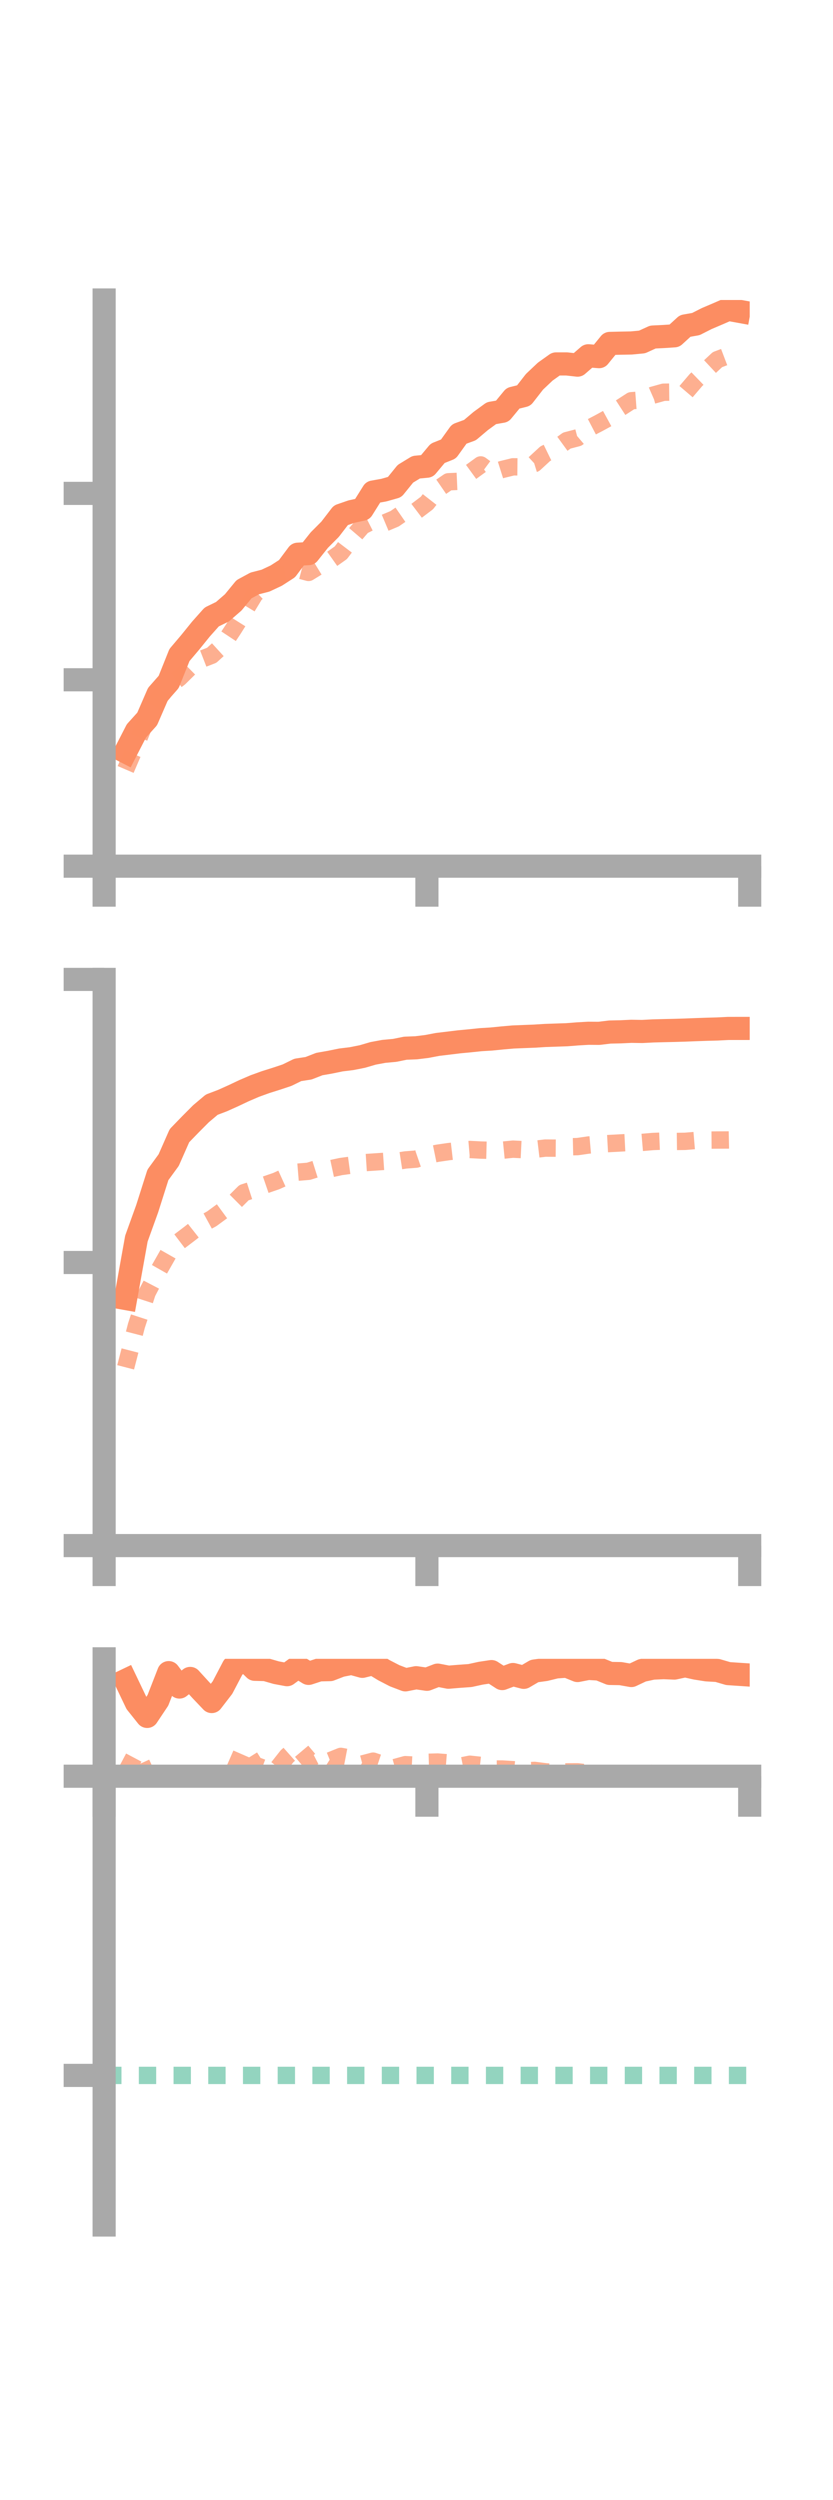 <?xml version="1.0" encoding="utf-8" standalone="no"?>
<!DOCTYPE svg PUBLIC "-//W3C//DTD SVG 1.1//EN"
  "http://www.w3.org/Graphics/SVG/1.1/DTD/svg11.dtd">
<!-- Created with matplotlib (https://matplotlib.org/) -->
<svg height="216pt" version="1.1" viewBox="0 0 72 216" width="72pt" xmlns="http://www.w3.org/2000/svg" xmlns:xlink="http://www.w3.org/1999/xlink">
 <defs>
  <style type="text/css">*{stroke-linecap:butt;stroke-linejoin:round;}</style>
 </defs>
 <g id="figure_1">
  <g id="patch_1">
   <path d="M 0 216 
L 72 216 
L 72 0 
L 0 0 
z
" style="fill:none;"/>
  </g>
  <g id="axes_1">
   <g id="patch_2">
    <path d="M 9 74.838 
L 64.8 74.838 
L 64.8 25.92 
L 9 25.92 
z
" style="fill:none;"/>
   </g>
   <g id="matplotlib.axis_1">
    <g id="xtick_1">
     <g id="line2d_1">
      <defs>
       <path d="M 0 0 
L 0 3.5 
" id="m1bb84f4f15" style="stroke:#a9a9a9;stroke-width:2;"/>
      </defs>
      <g>
       <use style="fill:#a9a9a9;stroke:#a9a9a9;stroke-width:2;" x="9" xlink:href="#m1bb84f4f15" y="74.838"/>
      </g>
     </g>
    </g>
    <g id="xtick_2">
     <g id="line2d_2">
      <g>
       <use style="fill:#a9a9a9;stroke:#a9a9a9;stroke-width:2;" x="36.9" xlink:href="#m1bb84f4f15" y="74.838"/>
      </g>
     </g>
    </g>
    <g id="xtick_3">
     <g id="line2d_3">
      <g>
       <use style="fill:#a9a9a9;stroke:#a9a9a9;stroke-width:2;" x="64.8" xlink:href="#m1bb84f4f15" y="74.838"/>
      </g>
     </g>
    </g>
   </g>
   <g id="matplotlib.axis_2">
    <g id="ytick_1">
     <g id="line2d_4">
      <defs>
       <path d="M 0 0 
L -3.5 0 
" id="mb04444be03" style="stroke:#a9a9a9;stroke-width:2;"/>
      </defs>
      <g>
       <use style="fill:#a9a9a9;stroke:#a9a9a9;stroke-width:2;" x="9" xlink:href="#mb04444be03" y="74.838"/>
      </g>
     </g>
    </g>
    <g id="ytick_2">
     <g id="line2d_5">
      <g>
       <use style="fill:#a9a9a9;stroke:#a9a9a9;stroke-width:2;" x="9" xlink:href="#mb04444be03" y="58.733"/>
      </g>
     </g>
    </g>
    <g id="ytick_3">
     <g id="line2d_6">
      <g>
       <use style="fill:#a9a9a9;stroke:#a9a9a9;stroke-width:2;" x="9" xlink:href="#mb04444be03" y="42.629"/>
      </g>
     </g>
    </g>
   </g>
   <g id="line2d_7">
    <path clip-path="url(#pde5a4b699e)" d="M 10.86 64.958 
L 11.79 63.149 
L 12.72 62.118 
L 13.65 59.976 
L 14.58 58.92 
L 15.51 56.597 
L 16.44 55.499 
L 17.37 54.35 
L 18.3 53.306 
L 19.23 52.852 
L 20.16 52.045 
L 21.09 50.911 
L 22.02 50.408 
L 22.95 50.168 
L 23.88 49.731 
L 24.81 49.131 
L 25.74 47.884 
L 26.67 47.832 
L 27.6 46.663 
L 28.53 45.73 
L 29.46 44.52 
L 30.39 44.198 
L 31.32 43.996 
L 32.25 42.513 
L 33.18 42.346 
L 34.11 42.083 
L 35.04 40.934 
L 35.97 40.367 
L 36.9 40.28 
L 37.83 39.166 
L 38.76 38.795 
L 39.69 37.5 
L 40.62 37.161 
L 41.55 36.376 
L 42.48 35.697 
L 43.41 35.536 
L 44.34 34.409 
L 45.27 34.179 
L 46.2 32.985 
L 47.13 32.106 
L 48.06 31.444 
L 48.99 31.444 
L 49.92 31.548 
L 50.85 30.74 
L 51.78 30.815 
L 52.71 29.672 
L 53.64 29.65 
L 54.57 29.633 
L 55.5 29.545 
L 56.43 29.121 
L 57.36 29.075 
L 58.29 29.014 
L 59.22 28.163 
L 60.15 27.998 
L 61.08 27.526 
L 62.01 27.13 
L 62.94 26.725 
L 63.87 26.894 
" style="fill:none;stroke:#fc8d62;stroke-linecap:square;stroke-width:2;"/>
   </g>
   <g id="line2d_8">
    <path clip-path="url(#pde5a4b699e)" d="M 10.86 66.483 
L 11.79 64.318 
L 12.72 61.98 
L 13.65 60.402 
L 14.58 59.276 
L 15.51 58.562 
L 16.44 57.644 
L 17.37 56.977 
L 18.3 56.616 
L 19.23 55.769 
L 20.16 54.368 
L 21.09 52.889 
L 22.02 51.356 
L 22.95 50.472 
L 23.88 49.733 
L 24.81 49.573 
L 25.74 49.212 
L 26.67 49.457 
L 27.6 48.885 
L 28.53 48.416 
L 29.46 47.757 
L 30.39 46.532 
L 31.32 45.447 
L 32.25 44.978 
L 33.18 45.212 
L 34.11 44.82 
L 35.04 44.176 
L 35.97 44.162 
L 36.9 43.458 
L 37.83 42.266 
L 38.76 41.626 
L 39.69 41.585 
L 40.62 40.845 
L 41.55 40.169 
L 42.48 40.856 
L 43.41 40.562 
L 44.34 40.333 
L 45.27 40.342 
L 46.2 40.055 
L 47.13 39.197 
L 48.06 38.744 
L 48.99 38.067 
L 49.92 37.824 
L 50.85 37.032 
L 51.78 36.548 
L 52.71 36.039 
L 53.64 35.225 
L 54.57 34.624 
L 55.5 34.554 
L 56.43 34.147 
L 57.36 33.888 
L 58.29 33.877 
L 59.22 33.93 
L 60.15 32.842 
L 61.08 31.942 
L 62.01 31.073 
L 62.94 30.72 
L 63.87 30.373 
" style="fill:none;stroke:#fc8d62;stroke-dasharray:1.5,1.5;stroke-dashoffset:0;stroke-opacity:0.7;stroke-width:1.5;"/>
   </g>
   <g id="patch_3">
    <path d="M 9 74.838 
L 9 25.92 
" style="fill:none;stroke:#a9a9a9;stroke-linecap:square;stroke-linejoin:miter;stroke-width:2;"/>
   </g>
   <g id="patch_4">
    <path d="M 64.8 74.838 
L 64.8 25.92 
" style="fill:none;"/>
   </g>
   <g id="patch_5">
    <path d="M 9 74.838 
L 64.8 74.838 
" style="fill:none;stroke:#a9a9a9;stroke-linecap:square;stroke-linejoin:miter;stroke-width:2;"/>
   </g>
   <g id="patch_6">
    <path d="M 9 25.92 
L 64.8 25.92 
" style="fill:none;"/>
   </g>
  </g>
  <g id="axes_2">
   <g id="patch_7">
    <path d="M 9 133.539 
L 64.8 133.539 
L 64.8 84.621 
L 9 84.621 
z
" style="fill:none;"/>
   </g>
   <g id="matplotlib.axis_3">
    <g id="xtick_4">
     <g id="line2d_9">
      <g>
       <use style="fill:#a9a9a9;stroke:#a9a9a9;stroke-width:2;" x="9" xlink:href="#m1bb84f4f15" y="133.539"/>
      </g>
     </g>
    </g>
    <g id="xtick_5">
     <g id="line2d_10">
      <g>
       <use style="fill:#a9a9a9;stroke:#a9a9a9;stroke-width:2;" x="36.9" xlink:href="#m1bb84f4f15" y="133.539"/>
      </g>
     </g>
    </g>
    <g id="xtick_6">
     <g id="line2d_11">
      <g>
       <use style="fill:#a9a9a9;stroke:#a9a9a9;stroke-width:2;" x="64.8" xlink:href="#m1bb84f4f15" y="133.539"/>
      </g>
     </g>
    </g>
   </g>
   <g id="matplotlib.axis_4">
    <g id="ytick_4">
     <g id="line2d_12">
      <g>
       <use style="fill:#a9a9a9;stroke:#a9a9a9;stroke-width:2;" x="9" xlink:href="#mb04444be03" y="133.539"/>
      </g>
     </g>
    </g>
    <g id="ytick_5">
     <g id="line2d_13">
      <g>
       <use style="fill:#a9a9a9;stroke:#a9a9a9;stroke-width:2;" x="9" xlink:href="#mb04444be03" y="109.08"/>
      </g>
     </g>
    </g>
    <g id="ytick_6">
     <g id="line2d_14">
      <g>
       <use style="fill:#a9a9a9;stroke:#a9a9a9;stroke-width:2;" x="9" xlink:href="#mb04444be03" y="84.621"/>
      </g>
     </g>
    </g>
   </g>
   <g id="line2d_15">
    <path clip-path="url(#p5da3521aff)" d="M 10.86 112.19 
L 11.79 107.014 
L 12.72 104.435 
L 13.65 101.508 
L 14.58 100.232 
L 15.51 98.123 
L 16.44 97.163 
L 17.37 96.229 
L 18.3 95.445 
L 19.23 95.092 
L 20.16 94.674 
L 21.09 94.235 
L 22.02 93.835 
L 22.95 93.498 
L 23.88 93.205 
L 24.81 92.895 
L 25.74 92.44 
L 26.67 92.298 
L 27.6 91.935 
L 28.53 91.772 
L 29.46 91.581 
L 30.39 91.467 
L 31.32 91.282 
L 32.25 91.01 
L 33.18 90.838 
L 34.11 90.753 
L 35.04 90.565 
L 35.97 90.529 
L 36.9 90.414 
L 37.83 90.237 
L 38.76 90.126 
L 39.69 90.013 
L 40.62 89.925 
L 41.55 89.828 
L 42.48 89.771 
L 43.41 89.678 
L 44.34 89.596 
L 45.27 89.558 
L 46.2 89.522 
L 47.13 89.464 
L 48.06 89.432 
L 48.99 89.401 
L 49.92 89.328 
L 50.85 89.274 
L 51.78 89.281 
L 52.71 89.168 
L 53.64 89.149 
L 54.57 89.105 
L 55.5 89.12 
L 56.43 89.072 
L 57.36 89.047 
L 58.29 89.026 
L 59.22 88.998 
L 60.15 88.962 
L 61.08 88.929 
L 62.01 88.904 
L 62.94 88.857 
L 63.87 88.856 
" style="fill:none;stroke:#fc8d62;stroke-linecap:square;stroke-width:2;"/>
   </g>
   <g id="line2d_16">
    <path clip-path="url(#p5da3521aff)" d="M 10.86 118.137 
L 11.79 114.544 
L 12.72 111.682 
L 13.65 109.901 
L 14.58 108.264 
L 15.51 107.254 
L 16.44 106.548 
L 17.37 105.813 
L 18.3 105.305 
L 19.23 104.623 
L 20.16 103.972 
L 21.09 103.045 
L 22.02 102.745 
L 22.95 102.365 
L 23.88 102.045 
L 24.81 101.624 
L 25.74 101.276 
L 26.67 101.199 
L 27.6 100.907 
L 28.53 100.99 
L 29.46 100.79 
L 30.39 100.663 
L 31.32 100.466 
L 32.25 100.406 
L 33.18 100.343 
L 34.11 100.364 
L 35.04 100.221 
L 35.97 100.148 
L 36.9 99.828 
L 37.83 99.638 
L 38.76 99.503 
L 39.69 99.396 
L 40.62 99.316 
L 41.55 99.366 
L 42.48 99.389 
L 43.41 99.379 
L 44.34 99.287 
L 45.27 99.333 
L 46.2 99.306 
L 47.13 99.195 
L 48.06 99.201 
L 48.99 99.088 
L 49.92 99.066 
L 50.85 98.932 
L 51.78 98.851 
L 52.71 98.8 
L 53.64 98.75 
L 54.57 98.703 
L 55.5 98.705 
L 56.43 98.626 
L 57.36 98.588 
L 58.29 98.624 
L 59.22 98.612 
L 60.15 98.534 
L 61.08 98.506 
L 62.01 98.499 
L 62.94 98.494 
L 63.87 98.474 
" style="fill:none;stroke:#fc8d62;stroke-dasharray:1.5,1.5;stroke-dashoffset:0;stroke-opacity:0.7;stroke-width:1.5;"/>
   </g>
   <g id="patch_8">
    <path d="M 9 133.539 
L 9 84.621 
" style="fill:none;stroke:#a9a9a9;stroke-linecap:square;stroke-linejoin:miter;stroke-width:2;"/>
   </g>
   <g id="patch_9">
    <path d="M 64.8 133.539 
L 64.8 84.621 
" style="fill:none;"/>
   </g>
   <g id="patch_10">
    <path d="M 9 133.539 
L 64.8 133.539 
" style="fill:none;stroke:#a9a9a9;stroke-linecap:square;stroke-linejoin:miter;stroke-width:2;"/>
   </g>
   <g id="patch_11">
    <path d="M 9 84.621 
L 64.8 84.621 
" style="fill:none;"/>
   </g>
  </g>
  <g id="axes_3">
   <g id="patch_12">
    <path d="M 9 192.24 
L 64.8 192.24 
L 64.8 143.322 
L 9 143.322 
z
" style="fill:none;"/>
   </g>
   <g id="matplotlib.axis_5">
    <g id="xtick_7">
     <g id="line2d_17">
      <g>
       <use style="fill:#a9a9a9;stroke:#a9a9a9;stroke-width:2;" x="9" xlink:href="#m1bb84f4f15" y="153.466"/>
      </g>
     </g>
    </g>
    <g id="xtick_8">
     <g id="line2d_18">
      <g>
       <use style="fill:#a9a9a9;stroke:#a9a9a9;stroke-width:2;" x="36.9" xlink:href="#m1bb84f4f15" y="153.466"/>
      </g>
     </g>
    </g>
    <g id="xtick_9">
     <g id="line2d_19">
      <g>
       <use style="fill:#a9a9a9;stroke:#a9a9a9;stroke-width:2;" x="64.8" xlink:href="#m1bb84f4f15" y="153.466"/>
      </g>
     </g>
    </g>
   </g>
   <g id="matplotlib.axis_6">
    <g id="ytick_7">
     <g id="line2d_20">
      <g>
       <use style="fill:#a9a9a9;stroke:#a9a9a9;stroke-width:2;" x="9" xlink:href="#mb04444be03" y="153.466"/>
      </g>
     </g>
    </g>
    <g id="ytick_8">
     <g id="line2d_21">
      <g>
       <use style="fill:#a9a9a9;stroke:#a9a9a9;stroke-width:2;" x="9" xlink:href="#mb04444be03" y="179.315"/>
      </g>
     </g>
    </g>
   </g>
   <g id="line2d_22">
    <path clip-path="url(#pa36bd86f9d)" d="M 10.86 145.187 
L 11.79 147.133 
L 12.72 148.298 
L 13.65 146.905 
L 14.58 144.516 
L 15.51 145.759 
L 16.44 145.018 
L 17.37 146.036 
L 18.3 147.013 
L 19.23 145.807 
L 20.16 144.034 
L 21.09 143.322 
L 22.02 144.227 
L 22.95 144.251 
L 23.88 144.519 
L 24.81 144.692 
L 25.74 144.011 
L 26.67 144.58 
L 27.6 144.276 
L 28.53 144.254 
L 29.46 143.895 
L 30.39 143.713 
L 31.32 143.971 
L 32.25 143.739 
L 33.18 144.304 
L 34.11 144.785 
L 35.04 145.139 
L 35.97 144.955 
L 36.9 145.09 
L 37.83 144.731 
L 38.76 144.911 
L 39.69 144.834 
L 40.62 144.769 
L 41.55 144.566 
L 42.48 144.426 
L 43.41 145.028 
L 44.34 144.679 
L 45.27 144.922 
L 46.2 144.377 
L 47.13 144.25 
L 48.06 144.023 
L 48.99 143.956 
L 49.92 144.333 
L 50.85 144.151 
L 51.78 144.206 
L 52.71 144.584 
L 53.64 144.6 
L 54.57 144.765 
L 55.5 144.326 
L 56.43 144.125 
L 57.36 144.084 
L 58.29 144.121 
L 59.22 143.921 
L 60.15 144.128 
L 61.08 144.275 
L 62.01 144.327 
L 62.94 144.599 
L 63.87 144.661 
" style="fill:none;stroke:#fc8d62;stroke-linecap:square;stroke-width:2;"/>
   </g>
   <g id="line2d_23">
    <path clip-path="url(#pa36bd86f9d)" d="M 10.86 153.179 
L 11.79 151.424 
L 12.72 153.44 
L 13.65 153.466 
L 14.58 153.409 
L 15.51 153.223 
L 16.44 153.466 
L 17.37 153.466 
L 18.3 153.466 
L 19.23 153.458 
L 20.16 153.152 
L 21.09 151.022 
L 22.02 152.499 
L 22.95 152.842 
L 23.88 152.918 
L 24.81 151.74 
L 25.74 150.915 
L 26.67 152.016 
L 27.6 151.536 
L 28.53 152.127 
L 29.46 151.751 
L 30.39 151.929 
L 31.32 152.409 
L 32.25 152.163 
L 33.18 152.472 
L 34.11 152.722 
L 35.04 152.467 
L 35.97 152.515 
L 36.9 152.264 
L 37.83 152.24 
L 38.76 152.312 
L 39.69 152.617 
L 40.62 152.429 
L 41.55 152.529 
L 42.48 152.846 
L 43.41 152.844 
L 44.34 152.9 
L 45.27 153.009 
L 46.2 152.963 
L 47.13 153.081 
L 48.06 153.168 
L 48.99 153.09 
L 49.92 153.086 
L 50.85 153.19 
L 51.78 153.268 
L 52.71 153.274 
L 53.64 153.311 
L 54.57 153.305 
L 55.5 153.279 
L 56.43 153.206 
L 57.36 153.301 
L 58.29 153.348 
L 59.22 153.365 
L 60.15 153.415 
L 61.08 153.331 
L 62.01 153.307 
L 62.94 153.319 
L 63.87 153.309 
" style="fill:none;stroke:#fc8d62;stroke-dasharray:1.5,1.5;stroke-dashoffset:0;stroke-opacity:0.7;stroke-width:1.5;"/>
   </g>
   <g id="line2d_24">
    <path clip-path="url(#pa36bd86f9d)" d="M 9 179.315 
L 64.8 179.315 
" style="fill:none;stroke:#66c2a5;stroke-dasharray:1.5,1.5;stroke-dashoffset:0;stroke-opacity:0.7;stroke-width:1.5;"/>
   </g>
   <g id="patch_13">
    <path d="M 9 192.24 
L 9 143.322 
" style="fill:none;stroke:#a9a9a9;stroke-linecap:square;stroke-linejoin:miter;stroke-width:2;"/>
   </g>
   <g id="patch_14">
    <path d="M 64.8 192.24 
L 64.8 143.322 
" style="fill:none;"/>
   </g>
   <g id="patch_15">
    <path d="M 9 153.466 
L 64.8 153.466 
" style="fill:none;stroke:#a9a9a9;stroke-linecap:square;stroke-linejoin:miter;stroke-width:2;"/>
   </g>
   <g id="patch_16">
    <path d="M 9 143.322 
L 64.8 143.322 
" style="fill:none;"/>
   </g>
  </g>
 </g>
 <defs>
  <clipPath id="pde5a4b699e">
   <rect height="48.918" width="55.8" x="9" y="25.92"/>
  </clipPath>
  <clipPath id="p5da3521aff">
   <rect height="48.918" width="55.8" x="9" y="84.621"/>
  </clipPath>
  <clipPath id="pa36bd86f9d">
   <rect height="48.918" width="55.8" x="9" y="143.322"/>
  </clipPath>
 </defs>
</svg>
